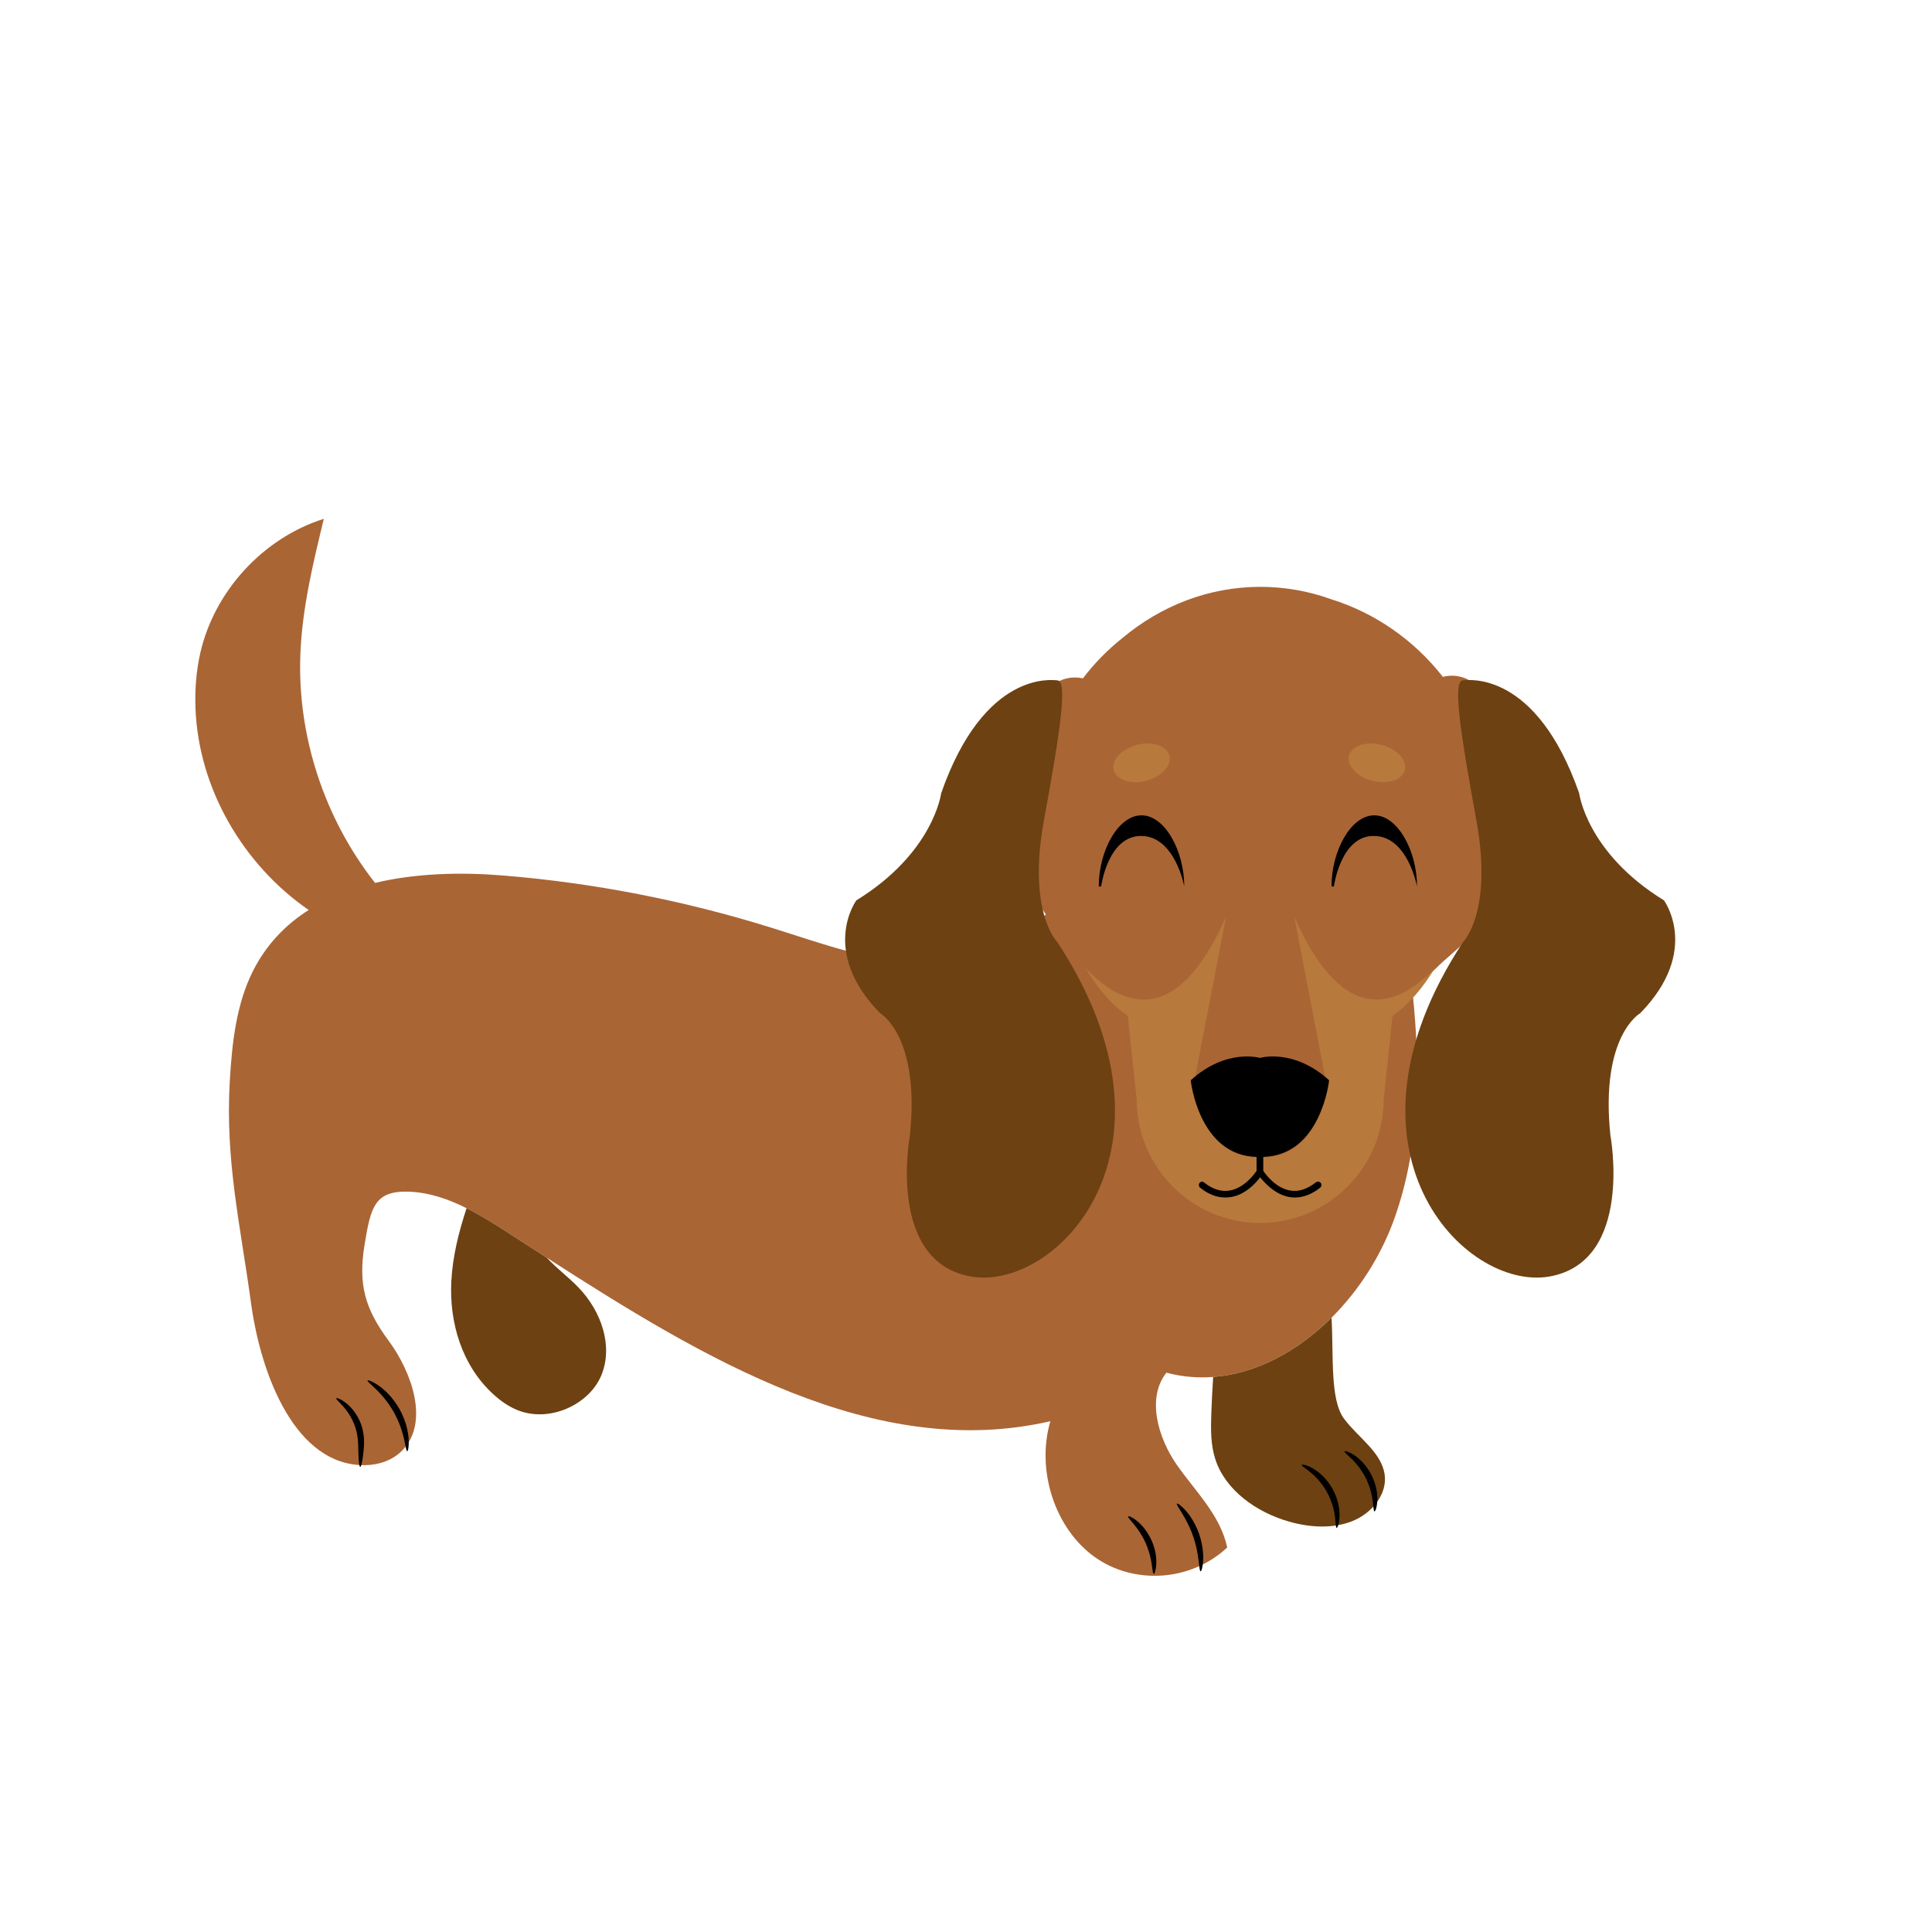 <svg xmlns="http://www.w3.org/2000/svg" xmlns:xlink="http://www.w3.org/1999/xlink" width="500" zoomAndPan="magnify" viewBox="0 0 375 375" height="500" preserveAspectRatio="xMidYMid meet" version="1.0"><defs><clipPath id="63809a7ba7"><path d="M 37.91 100.703 L 316 100.703 L 316 305.863 L 37.91 305.863 Z M 37.91 100.703 " clip-rule="nonzero"/></clipPath></defs><g clip-path="url(#63809a7ba7)"><path fill="#aa6535" d="M 59.914 176.629 C 55.457 179.461 51.707 183.305 49.113 188.445 C 45.871 194.871 45.043 202.371 44.609 209.676 C 43.688 225.188 46.621 237.547 48.723 252.918 C 50.676 267.172 57.434 284.453 70.727 284.391 C 73.387 284.379 76.125 283.523 78.062 281.551 C 83.375 276.125 79.992 266.398 75.43 260.227 C 70.863 254.055 69.488 249.363 70.766 241.574 C 71.969 234.223 72.73 230.996 79.617 231.316 C 83.441 231.496 87.074 232.766 90.566 234.512 C 93.359 235.914 96.059 237.613 98.691 239.316 C 101.148 240.902 103.625 242.504 106.117 244.109 C 136.562 263.715 169.727 283.695 203.875 275.859 C 201.074 285.391 204.766 296.707 212.473 302.211 C 220.18 307.711 231.23 306.918 238.203 300.363 C 236.855 294.043 231.992 289.465 228.391 284.281 C 224.793 279.098 222.504 271.363 226.395 266.438 C 229.027 267.137 231.664 267.418 234.277 267.332 C 234.379 267.328 234.48 267.324 234.582 267.316 C 234.883 267.309 235.18 267.289 235.477 267.266 C 243.871 266.633 251.934 262.258 258.445 255.773 C 263.77 250.473 268.055 243.766 270.637 236.555 C 275.594 222.684 275.754 207.621 274.184 192.688 C 275.555 191.191 276.922 189.73 278.305 188.352 C 283.77 182.883 286.707 182.539 288.301 174.363 C 299.344 175.371 315.914 176.602 315.914 176.602 C 315.914 176.602 298.496 159.18 293.109 144.141 C 293.109 144.141 288.984 129.148 280.059 131.379 C 274.559 124.336 267.008 118.992 258.297 116.281 C 253.988 114.738 249.398 113.906 244.633 113.906 C 234.59 113.906 225.316 117.605 217.855 123.844 C 214.988 126.125 212.41 128.75 210.188 131.672 C 201.355 129.73 197.328 144.48 197.328 144.48 C 191.941 159.473 174.523 176.895 174.523 176.895 C 174.523 176.895 190.031 175.742 201.047 174.758 C 201.785 175.781 202.422 176.664 202.988 177.453 C 197.32 183.887 188.445 186.961 180.051 186.965 C 169.672 186.965 159.668 183.168 149.695 180.059 C 132.73 174.77 115.266 171.371 97.664 169.934 C 89.598 169.273 80.824 169.453 72.797 171.371 C 62.977 158.887 57.684 142.871 58.301 126.988 C 58.648 118.086 60.754 109.359 62.852 100.699 C 51.082 104.43 41.625 114.703 38.879 126.738 C 38.066 130.289 37.805 133.953 37.949 137.59 C 38.559 153.086 47.203 167.859 59.914 176.629 " fill-opacity="1" fill-rule="nonzero"/></g><path fill="#b8793c" d="M 216.156 149.488 C 215.645 147.574 217.648 145.383 220.633 144.594 C 223.613 143.797 226.461 144.73 226.973 146.645 C 227.484 148.555 225.48 150.746 222.496 151.539 C 219.512 152.332 216.668 151.402 216.156 149.488 Z M 266.324 151.539 C 263.34 150.746 261.336 148.555 261.852 146.645 C 262.363 144.73 265.203 143.797 268.191 144.594 C 271.172 145.383 273.18 147.574 272.668 149.488 C 272.152 151.402 269.309 152.332 266.324 151.539 Z M 278.496 187.906 C 271.641 195.086 261.012 200.125 251.219 177.93 L 257.277 209.402 C 257.277 209.402 257.277 224.695 244.598 224.695 C 231.914 224.695 231.914 209.402 231.914 209.402 L 237.977 177.93 C 228.188 200.125 217.555 195.133 210.699 187.906 C 212.984 191.73 215.691 194.992 218.906 197.188 L 220.633 213.41 C 220.633 226.605 231.402 237.375 244.598 237.375 C 257.793 237.375 268.562 226.605 268.562 213.41 L 270.285 197.188 C 273.457 194.945 276.211 191.73 278.496 187.906 " fill-opacity="1" fill-rule="nonzero"/><path fill="#6d4111" d="M 205.199 132.051 C 204.312 132.004 191.07 130 182.68 153.965 C 182.68 153.965 181.234 165.527 166.219 174.758 C 166.219 174.758 158.996 184.551 170.836 196.672 C 170.836 196.672 178.621 201.008 176.617 220.355 C 176.617 220.355 172 244.883 188.461 247.773 C 204.918 250.664 231.773 223.25 205.199 182.824 C 205.199 182.824 199.418 177.09 202.586 159.465 C 205.805 141.84 207.297 132.051 205.199 132.051 Z M 283.996 132.051 C 284.879 132.004 298.121 130 306.516 153.965 C 306.516 153.965 307.961 165.527 322.973 174.758 C 322.973 174.758 330.199 184.551 318.359 196.672 C 318.359 196.672 310.57 201.008 312.574 220.355 C 312.574 220.355 317.191 244.883 300.734 247.773 C 284.273 250.664 257.418 223.25 283.996 182.824 C 283.996 182.824 289.777 177.09 286.605 159.465 C 283.391 141.84 281.898 132.051 283.996 132.051 Z M 260.871 275.363 C 263.578 279.004 268.141 281.844 268.758 286.203 C 269.293 289.977 266.359 293.676 262.543 295.223 C 258.723 296.773 254.262 296.488 250.266 295.359 C 243.766 293.523 237.812 289.176 235.895 283.234 C 234.992 280.453 235.012 277.5 235.105 274.598 C 235.184 272.156 235.316 269.711 235.477 267.266 C 243.871 266.633 251.934 262.258 258.445 255.773 C 258.883 262.93 258.086 271.617 260.871 275.363 Z M 98.691 239.316 C 96.059 237.613 93.359 235.914 90.562 234.512 C 89.035 239.148 87.852 243.863 87.602 248.723 C 87.199 256.551 89.539 264.938 95.75 270.625 C 97.129 271.883 98.691 273.004 100.469 273.715 C 106.723 276.207 114.379 272.602 116.715 266.957 C 119.051 261.312 116.773 254.547 112.25 249.867 C 110.316 247.863 107.984 246.133 106.117 244.109 C 103.625 242.504 101.148 240.902 98.691 239.316 " fill-opacity="1" fill-rule="nonzero"/><path fill="#000000" d="M 69.578 282.508 C 69.512 281.145 69.625 279.285 69.086 277.434 C 68.562 275.559 67.539 274.059 66.691 273.078 C 65.836 272.098 65.18 271.574 65.273 271.414 C 65.352 271.277 66.207 271.539 67.312 272.445 C 68.398 273.34 69.691 274.953 70.289 277.09 C 70.598 278.152 70.68 279.215 70.66 280.133 C 70.645 281.062 70.551 281.871 70.465 282.547 C 70.289 283.898 70.094 284.727 69.922 284.719 C 69.75 284.711 69.629 283.867 69.578 282.508 Z M 78.434 279.344 C 78.348 278.988 78.262 278.602 78.137 278.199 C 78.031 277.789 77.875 277.363 77.727 276.914 C 77.395 276.023 76.977 275.07 76.449 274.113 C 75.91 273.164 75.312 272.309 74.727 271.562 C 74.422 271.199 74.141 270.844 73.844 270.539 C 73.566 270.223 73.281 269.945 73.023 269.691 C 71.984 268.684 71.254 268.117 71.348 267.953 C 71.426 267.82 72.336 268.117 73.59 269.012 C 73.902 269.238 74.238 269.492 74.574 269.797 C 74.922 270.086 75.25 270.441 75.602 270.812 C 76.285 271.57 76.957 272.473 77.543 273.5 C 78.113 274.531 78.531 275.582 78.824 276.555 C 78.953 277.051 79.082 277.52 79.148 277.965 C 79.238 278.41 79.277 278.832 79.309 279.215 C 79.41 280.75 79.191 281.684 79.039 281.68 C 78.848 281.676 78.75 280.754 78.434 279.344 Z M 223.551 303.633 C 223.473 303.082 223.344 302.434 223.16 301.727 C 222.965 301.027 222.711 300.27 222.375 299.5 C 222.031 298.738 221.637 298.043 221.246 297.426 C 220.844 296.82 220.449 296.289 220.09 295.863 C 219.379 295.004 218.871 294.492 218.977 294.34 C 219.066 294.207 219.777 294.469 220.715 295.234 C 221.184 295.609 221.691 296.129 222.184 296.758 C 222.668 297.395 223.137 298.148 223.52 298.992 C 223.895 299.84 224.137 300.691 224.289 301.477 C 224.422 302.266 224.469 302.988 224.434 303.59 C 224.375 304.797 224.094 305.504 223.938 305.48 C 223.75 305.457 223.715 304.738 223.551 303.633 Z M 231.559 298.129 C 230.32 294.496 228.168 292.109 228.441 291.852 C 228.555 291.738 229.254 292.191 230.145 293.195 C 230.594 293.695 231.062 294.34 231.523 295.102 C 231.969 295.867 232.398 296.75 232.742 297.719 C 233.074 298.688 233.293 299.648 233.418 300.523 C 233.535 301.406 233.57 302.203 233.531 302.871 C 233.457 304.211 233.191 305.004 233.035 304.984 C 232.66 304.953 232.859 301.746 231.559 298.129 Z M 259.113 294.391 C 259.07 294.066 259.023 293.715 258.938 293.34 C 258.875 292.965 258.75 292.574 258.641 292.16 C 258.379 291.348 258.031 290.477 257.562 289.609 C 257.078 288.754 256.523 287.992 255.973 287.34 C 255.68 287.027 255.414 286.715 255.129 286.465 C 254.859 286.191 254.586 285.965 254.336 285.754 C 253.324 284.926 252.59 284.508 252.664 284.332 C 252.711 284.188 253.598 284.32 254.836 285.027 C 255.145 285.203 255.477 285.41 255.805 285.676 C 256.148 285.918 256.469 286.23 256.812 286.555 C 257.473 287.227 258.121 288.051 258.656 289.004 C 259.18 289.965 259.535 290.949 259.754 291.867 C 259.848 292.332 259.941 292.766 259.965 293.191 C 260.016 293.605 260.012 293.996 260 294.352 C 259.941 295.777 259.582 296.598 259.438 296.566 C 259.246 296.531 259.281 295.688 259.113 294.391 Z M 266.449 291.355 C 266.406 291.059 266.367 290.73 266.289 290.391 C 266.23 290.043 266.125 289.68 266.031 289.301 C 265.809 288.547 265.512 287.734 265.113 286.918 C 264.703 286.109 264.234 285.387 263.762 284.754 C 263.516 284.453 263.293 284.148 263.047 283.898 C 262.82 283.625 262.586 283.395 262.371 283.184 C 261.512 282.344 260.887 281.879 260.977 281.711 C 261.043 281.57 261.844 281.766 262.934 282.5 C 263.203 282.684 263.492 282.895 263.777 283.156 C 264.078 283.402 264.355 283.703 264.652 284.02 C 265.227 284.676 265.781 285.465 266.234 286.359 C 266.676 287.262 266.973 288.18 267.152 289.031 C 267.227 289.457 267.301 289.863 267.316 290.254 C 267.355 290.637 267.348 290.992 267.332 291.32 C 267.262 292.633 266.938 293.387 266.785 293.359 C 266.598 293.328 266.605 292.551 266.449 291.355 Z M 213.266 172.055 C 213.266 165.199 216.996 158.254 221.562 158.254 C 226.133 158.254 229.863 165.199 229.863 172.055 C 229.863 172.055 228.09 162.355 221.562 162.262 C 215.039 162.168 213.73 172.055 213.73 172.055 M 258.445 172.055 C 258.445 165.199 262.176 158.254 266.742 158.254 C 271.312 158.254 275.043 165.199 275.043 172.055 C 275.043 172.055 273.273 162.355 266.742 162.262 C 260.215 162.125 258.91 172.055 258.91 172.055 M 232.848 229.59 C 232.613 229.867 232.66 230.289 232.941 230.523 C 234.527 231.828 236.207 232.434 237.836 232.434 C 238.207 232.434 238.582 232.387 238.957 232.34 C 241.707 231.875 243.664 229.727 244.598 228.516 C 245.531 229.684 247.488 231.828 250.238 232.34 C 250.613 232.387 250.984 232.434 251.355 232.434 C 252.992 232.434 254.668 231.781 256.254 230.523 C 256.531 230.289 256.578 229.867 256.348 229.59 C 256.113 229.312 255.691 229.262 255.414 229.496 C 253.734 230.801 252.105 231.363 250.426 231.082 C 247.629 230.617 245.672 227.957 245.203 227.258 L 245.203 224.555 C 256.488 224.184 257.98 209.68 257.98 209.68 C 251.031 203.387 244.551 205.344 244.551 205.344 C 244.551 205.344 238.07 203.387 231.121 209.68 C 231.121 209.68 232.613 224.227 243.898 224.555 L 243.898 227.258 C 243.43 227.957 241.473 230.617 238.676 231.082 C 237.043 231.363 235.367 230.848 233.688 229.496 C 233.453 229.312 233.082 229.312 232.848 229.59 " fill-opacity="1" fill-rule="nonzero"/></svg>